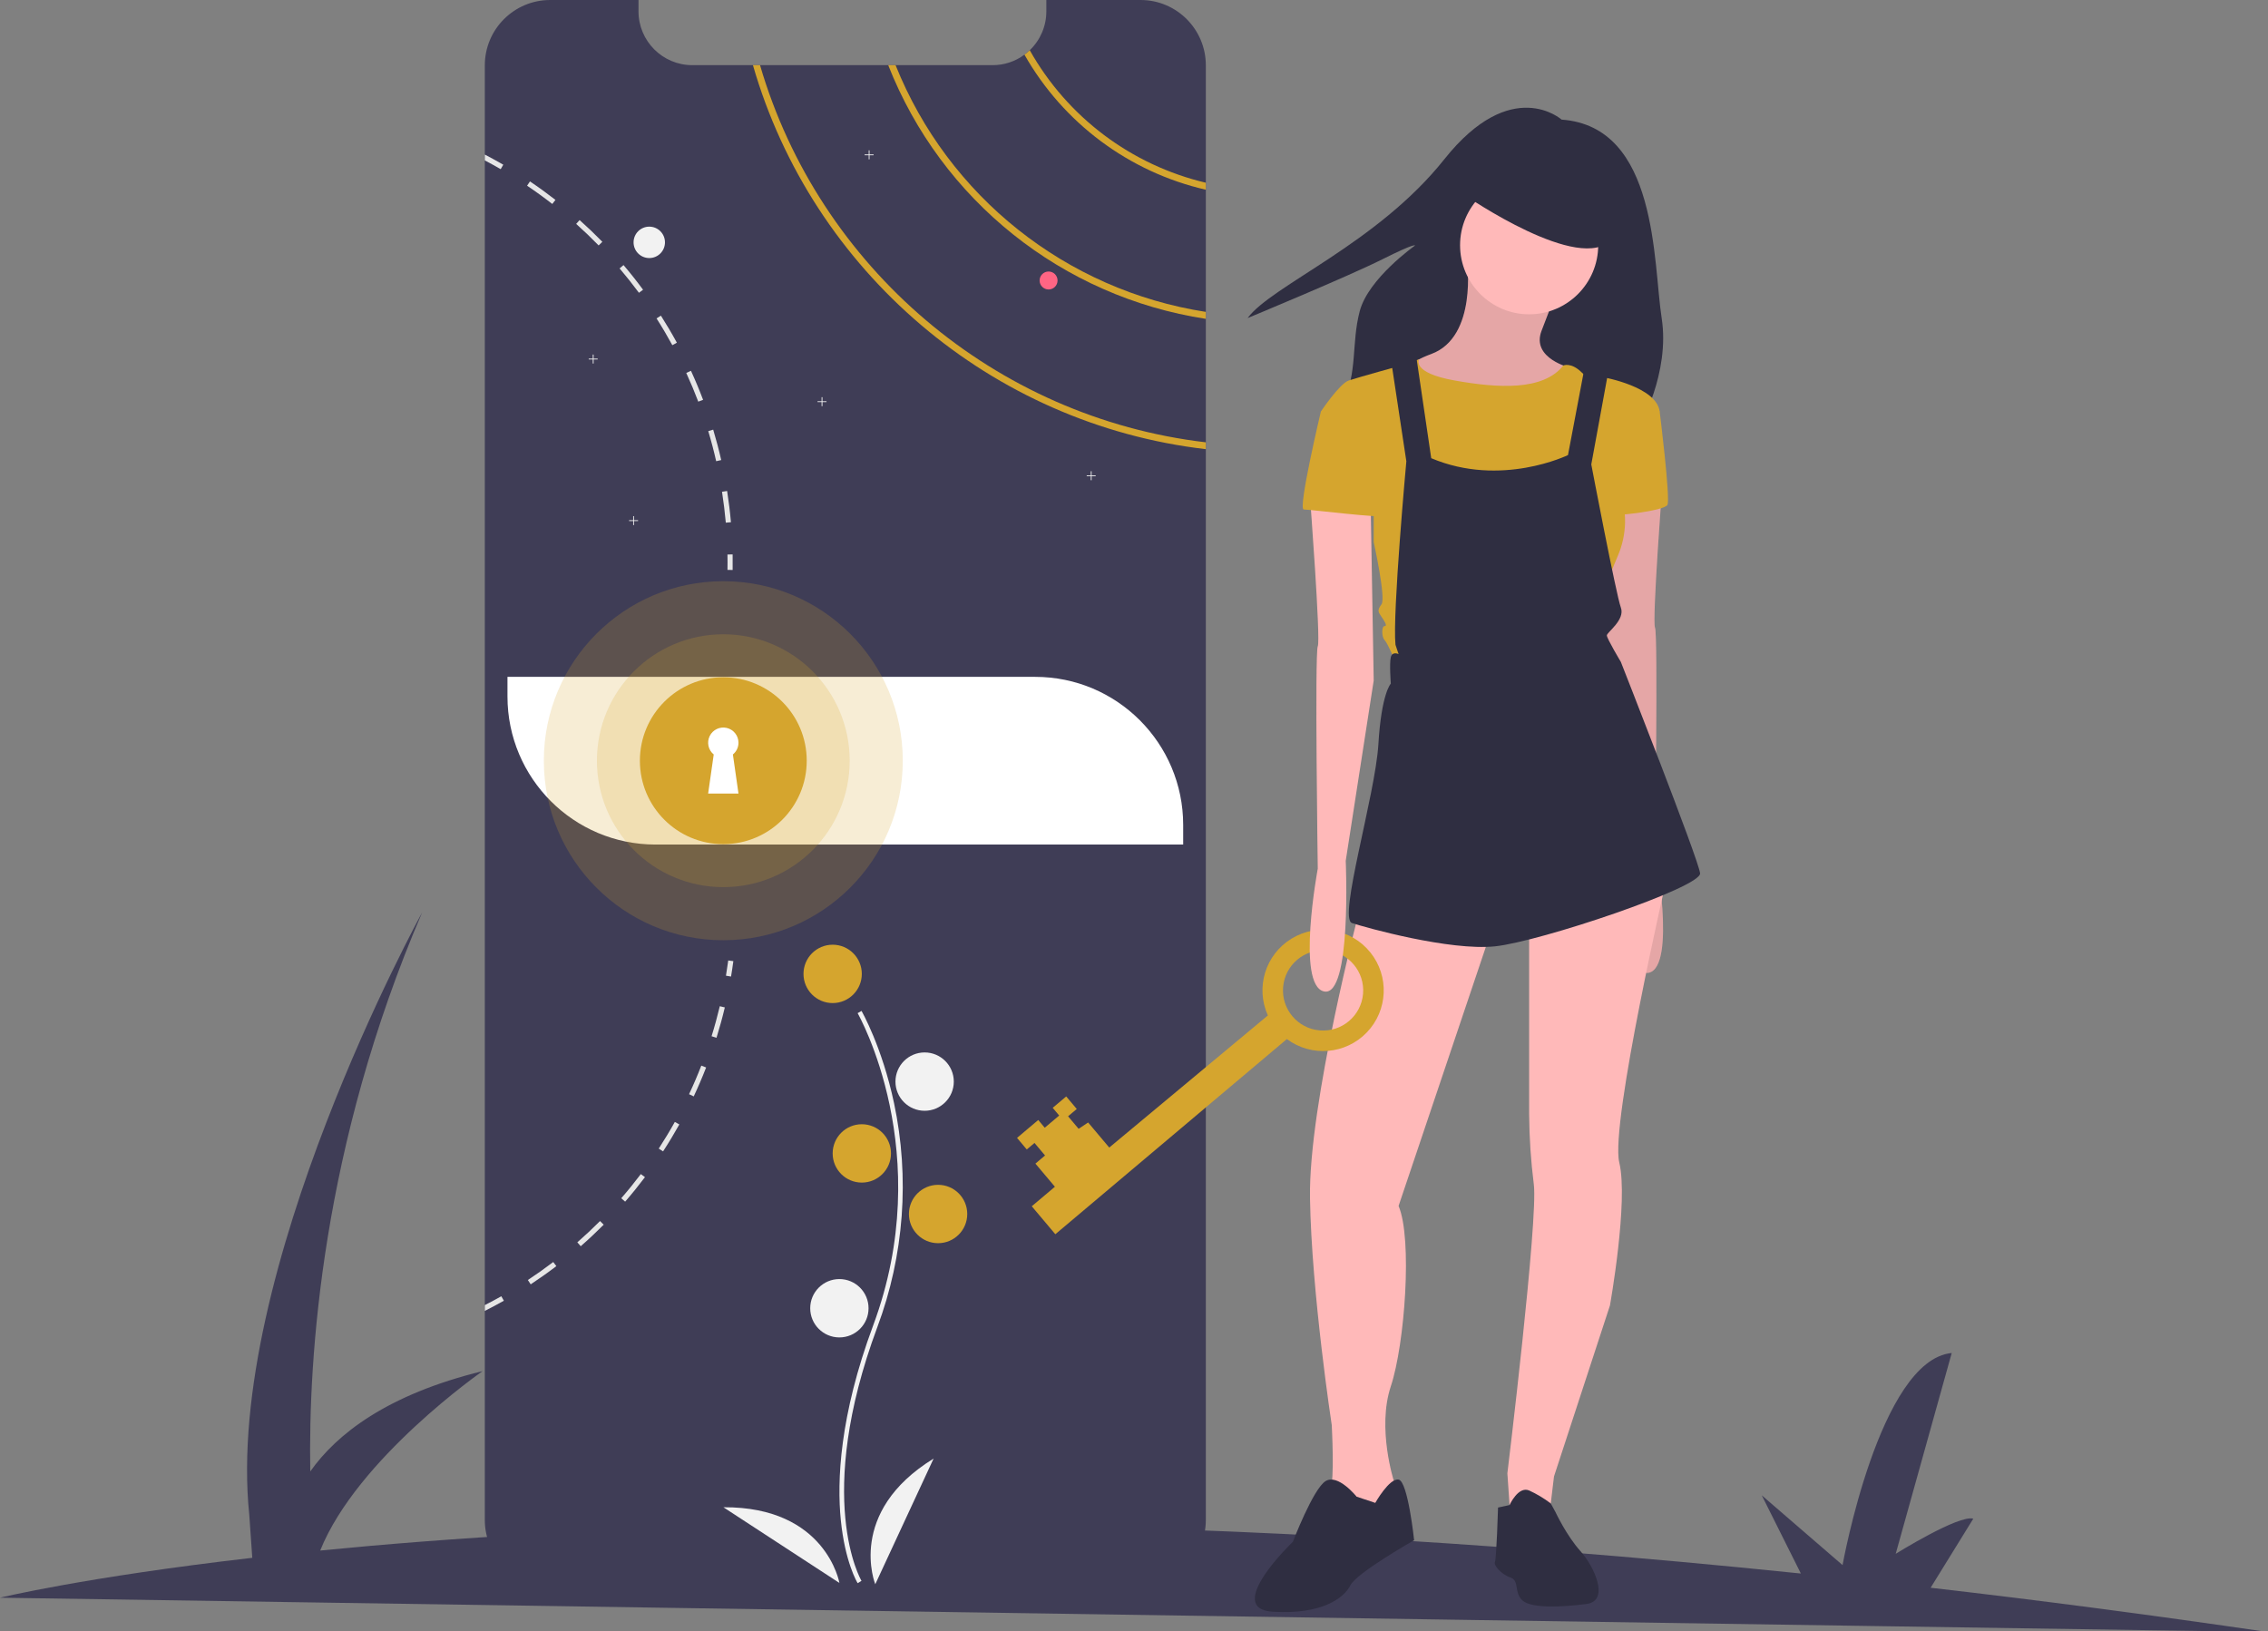 <?xml version="1.0" encoding="UTF-8"?>
<svg xmlns="http://www.w3.org/2000/svg" xmlns:xlink="http://www.w3.org/1999/xlink" width="506pt" height="364pt" viewBox="0 0 506 364" version="1.1">
<rect x="0" y="0" width="506" height="364" fill="#808080" stroke="none"/>
<defs>
<filter id="alpha" filterUnits="objectBoundingBox" x="0%" y="0%" width="100%" height="100%">
  <feColorMatrix type="matrix" in="SourceGraphic" values="0 0 0 0 1 0 0 0 0 1 0 0 0 0 1 0 0 0 1 0"/>
</filter>
<mask id="mask0">
  <g filter="url(#alpha)">
<rect x="0" y="0" width="506" height="364" style="fill:rgb(0%,0%,0%);fill-opacity:0.2;stroke:none;"/>
  </g>
</mask>
<clipPath id="clip1">
  <rect x="0" y="0" width="506" height="364"/>
</clipPath>
<g id="surface5" clip-path="url(#clip1)">
<path style=" stroke:none;fill-rule:nonzero;fill:rgb(83.529%,64.706%,18.039%);fill-opacity:1;" d="M 201.414 169.734 C 201.414 191.855 183.484 209.789 161.371 209.789 C 139.258 209.789 121.332 191.855 121.332 169.734 C 121.332 147.613 139.258 129.68 161.371 129.68 C 183.484 129.68 201.414 147.613 201.414 169.734 Z M 201.414 169.734 "/>
</g>
<mask id="mask1">
  <g filter="url(#alpha)">
<rect x="0" y="0" width="506" height="364" style="fill:rgb(0%,0%,0%);fill-opacity:0.2;stroke:none;"/>
  </g>
</mask>
<clipPath id="clip2">
  <rect x="0" y="0" width="506" height="364"/>
</clipPath>
<g id="surface8" clip-path="url(#clip2)">
<path style=" stroke:none;fill-rule:nonzero;fill:rgb(83.529%,64.706%,18.039%);fill-opacity:1;" d="M 189.57 169.734 C 189.57 185.312 176.945 197.941 161.371 197.941 C 145.801 197.941 133.176 185.312 133.176 169.734 C 133.176 154.156 145.801 141.523 161.371 141.523 C 176.945 141.523 189.57 154.156 189.57 169.734 Z M 189.57 169.734 "/>
</g>
<mask id="mask2">
  <g filter="url(#alpha)">
<rect x="0" y="0" width="506" height="364" style="fill:rgb(0%,0%,0%);fill-opacity:0.102;stroke:none;"/>
  </g>
</mask>
<clipPath id="clip3">
  <rect x="0" y="0" width="506" height="364"/>
</clipPath>
<g id="surface11" clip-path="url(#clip3)">
<path style=" stroke:none;fill-rule:nonzero;fill:rgb(0%,0%,0%);fill-opacity:1;" d="M 327.285 58.18 C 327.285 58.18 329.711 75.176 319.312 78.992 C 308.91 82.809 312.723 88.012 312.723 88.012 L 328.324 95.645 L 344.969 90.441 L 350.516 82.113 C 350.516 82.113 341.504 80.035 343.93 73.789 C 346.355 67.547 347.051 65.465 347.051 65.465 Z M 327.285 58.18 "/>
</g>
<mask id="mask3">
  <g filter="url(#alpha)">
<rect x="0" y="0" width="506" height="364" style="fill:rgb(0%,0%,0%);fill-opacity:0.102;stroke:none;"/>
  </g>
</mask>
<clipPath id="clip4">
  <rect x="0" y="0" width="506" height="364"/>
</clipPath>
<g id="surface14" clip-path="url(#clip4)">
<path style=" stroke:none;fill-rule:nonzero;fill:rgb(0%,0%,0%);fill-opacity:1;" d="M 370.977 106.742 C 370.977 106.742 368.547 138.656 369.242 140.043 C 369.934 141.43 369.242 189.645 369.242 189.645 C 369.242 189.645 374.094 215.66 367.855 217.047 C 361.613 218.438 363 187.91 363 187.91 L 356.758 147.676 L 357.453 107.785 Z M 370.977 106.742 "/>
</g>
</defs>
<g id="surface1">
<path style=" stroke:none;fill-rule:nonzero;fill:rgb(24.706%,23.922%,33.725%);fill-opacity:1;" d="M 505.945 364.141 C 479.875 360.324 454.805 357.031 430.73 354.266 L 440.25 338.855 C 437.039 337.906 422.941 346.691 422.941 346.691 L 435.438 301.887 C 419.297 303.445 411.082 349.211 411.082 349.211 L 393.055 333.641 L 401.781 351.09 C 328.102 343.484 264.469 340.496 210.949 340.148 L 219.094 326.961 C 215.887 326.012 201.785 334.797 201.785 334.797 L 214.281 289.996 C 198.141 291.551 189.93 337.316 189.93 337.316 L 171.898 321.746 L 181.141 340.23 C 136.273 340.773 99.68 343.172 71.438 345.965 C 79.68 325.398 107.672 305.93 107.672 305.93 C 86.297 311.156 75.082 320.023 69.223 328.316 C 68.773 302.871 71.789 255.715 94.176 203.598 C 94.176 203.598 49.984 283.91 55.613 337.984 L 56.285 347.586 C 18.832 351.902 0 356.488 0 356.488 Z M 505.945 364.141 "/>
<path style=" stroke:none;fill-rule:nonzero;fill:rgb(24.706%,23.922%,33.725%);fill-opacity:1;" d="M 269.027 14.586 L 269.027 339.133 C 269.02 347.18 262.496 353.703 254.449 353.707 L 122.746 353.707 C 118.879 353.711 115.168 352.18 112.43 349.445 C 109.695 346.711 108.16 343 108.164 339.133 L 108.164 14.586 C 108.164 6.531 114.691 0 122.746 0 L 142.453 0 L 142.453 2.527 C 142.453 9.16 147.828 14.539 154.457 14.539 L 221.441 14.539 C 224.004 14.547 226.5 13.723 228.559 12.195 C 228.977 11.895 229.371 11.562 229.742 11.207 C 232.109 8.941 233.449 5.805 233.445 2.527 L 233.445 0 L 254.449 0 C 262.504 -0.004 269.031 6.527 269.027 14.586 Z M 269.027 14.586 "/>
<path style=" stroke:none;fill-rule:nonzero;fill:rgb(94.902%,94.902%,94.902%);fill-opacity:1;" d="M 148.359 54.074 C 148.359 56.012 146.793 57.578 144.855 57.578 C 142.922 57.578 141.352 56.012 141.352 54.074 C 141.352 52.137 142.922 50.57 144.855 50.57 C 146.793 50.57 148.359 52.137 148.359 54.074 Z M 148.359 54.074 "/>
<path style=" stroke:none;fill-rule:nonzero;fill:rgb(83.529%,64.706%,18.039%);fill-opacity:1;" d="M 229.742 11.207 C 229.371 11.562 228.977 11.895 228.559 12.195 C 237.234 27.469 251.914 38.402 269.027 42.332 L 269.027 40.77 C 252.379 36.84 238.133 26.121 229.742 11.207 Z M 229.742 11.207 "/>
<path style=" stroke:none;fill-rule:nonzero;fill:rgb(83.529%,64.706%,18.039%);fill-opacity:1;" d="M 199.805 14.539 L 198.164 14.539 C 210.023 44.688 237.016 66.246 269.027 71.145 L 269.027 69.59 C 237.859 64.75 211.551 43.824 199.805 14.539 Z M 199.805 14.539 "/>
<path style=" stroke:none;fill-rule:nonzero;fill:rgb(83.529%,64.706%,18.039%);fill-opacity:1;" d="M 169.566 14.539 L 167.984 14.539 C 181.211 60.473 221.125 94.664 269.027 100.219 L 269.027 98.691 C 221.957 93.164 182.73 59.621 169.566 14.539 Z M 169.566 14.539 "/>
<path style=" stroke:none;fill-rule:nonzero;fill:rgb(94.902%,94.902%,94.902%);fill-opacity:1;" d="M 133.344 80.02 L 132.434 80.02 L 132.434 79.109 L 132.254 79.109 L 132.254 80.02 L 131.344 80.02 L 131.344 80.199 L 132.254 80.199 L 132.254 81.113 L 132.434 81.113 L 132.434 80.199 L 133.344 80.199 Z M 133.344 80.02 "/>
<path style=" stroke:none;fill-rule:nonzero;fill:rgb(94.902%,94.902%,94.902%);fill-opacity:1;" d="M 194.906 34.457 L 193.992 34.457 L 193.992 33.547 L 193.816 33.547 L 193.816 34.457 L 192.902 34.457 L 192.902 34.637 L 193.816 34.637 L 193.816 35.551 L 193.992 35.551 L 193.992 34.637 L 194.906 34.637 Z M 194.906 34.457 "/>
<path style=" stroke:none;fill-rule:nonzero;fill:rgb(94.902%,94.902%,94.902%);fill-opacity:1;" d="M 142.355 116.07 L 141.441 116.07 L 141.441 115.156 L 141.266 115.156 L 141.266 116.07 L 140.352 116.07 L 140.352 116.25 L 141.266 116.25 L 141.266 117.16 L 141.441 117.16 L 141.441 116.25 L 142.355 116.25 Z M 142.355 116.07 "/>
<path style=" stroke:none;fill-rule:nonzero;fill:rgb(94.902%,94.902%,94.902%);fill-opacity:1;" d="M 184.395 89.535 L 183.484 89.535 L 183.484 88.621 L 183.305 88.621 L 183.305 89.535 L 182.395 89.535 L 182.395 89.711 L 183.305 89.711 L 183.305 90.625 L 183.484 90.625 L 183.484 89.711 L 184.395 89.711 Z M 184.395 89.535 "/>
<path style=" stroke:none;fill-rule:nonzero;fill:rgb(94.902%,94.902%,94.902%);fill-opacity:1;" d="M 244.453 106.059 L 243.543 106.059 L 243.543 105.145 L 243.363 105.145 L 243.363 106.059 L 242.453 106.059 L 242.453 106.234 L 243.363 106.234 L 243.363 107.148 L 243.543 107.148 L 243.543 106.234 L 244.453 106.234 Z M 244.453 106.059 "/>
<path style=" stroke:none;fill-rule:nonzero;fill:rgb(100%,39.608%,51.765%);fill-opacity:1;" d="M 235.945 62.586 C 235.945 63.691 235.051 64.59 233.945 64.59 C 232.84 64.59 231.941 63.691 231.941 62.586 C 231.941 61.48 232.84 60.582 233.945 60.582 C 235.051 60.582 235.945 61.48 235.945 62.586 Z M 235.945 62.586 "/>
<path style=" stroke:none;fill-rule:nonzero;fill:rgb(90.196%,90.196%,90.196%);fill-opacity:1;" d="M 162.223 109.551 L 161.086 109.727 C 161.441 112 161.723 114.32 161.93 116.621 L 163.074 116.52 C 162.871 114.191 162.582 111.848 162.223 109.551 Z M 162.223 109.551 "/>
<path style=" stroke:none;fill-rule:nonzero;fill:rgb(90.196%,90.196%,90.196%);fill-opacity:1;" d="M 159.117 95.863 L 158.016 96.195 C 158.68 98.398 159.277 100.66 159.781 102.906 L 160.906 102.652 C 160.391 100.379 159.785 98.094 159.117 95.863 Z M 159.117 95.863 "/>
<path style=" stroke:none;fill-rule:nonzero;fill:rgb(90.196%,90.196%,90.196%);fill-opacity:1;" d="M 154.156 82.734 L 153.109 83.215 C 154.07 85.312 154.973 87.465 155.789 89.617 L 156.863 89.211 C 156.039 87.035 155.133 84.852 154.156 82.734 Z M 154.156 82.734 "/>
<path style=" stroke:none;fill-rule:nonzero;fill:rgb(90.196%,90.196%,90.196%);fill-opacity:1;" d="M 147.449 70.426 L 146.477 71.043 C 147.715 72.984 148.898 74.996 150 77.016 L 151.012 76.465 C 149.902 74.422 148.699 72.391 147.449 70.426 Z M 147.449 70.426 "/>
<path style=" stroke:none;fill-rule:nonzero;fill:rgb(90.196%,90.196%,90.196%);fill-opacity:1;" d="M 139.109 59.145 L 138.234 59.891 C 139.727 61.645 141.18 63.477 142.551 65.328 L 143.469 64.645 C 142.09 62.77 140.621 60.918 139.109 59.145 Z M 139.109 59.145 "/>
<path style=" stroke:none;fill-rule:nonzero;fill:rgb(90.196%,90.196%,90.196%);fill-opacity:1;" d="M 129.312 49.102 L 128.547 49.957 C 130.266 51.496 131.953 53.113 133.559 54.762 L 134.387 53.953 C 132.758 52.285 131.051 50.656 129.312 49.102 Z M 129.312 49.102 "/>
<path style=" stroke:none;fill-rule:nonzero;fill:rgb(90.196%,90.196%,90.196%);fill-opacity:1;" d="M 118.238 40.48 L 117.594 41.434 C 119.508 42.719 121.398 44.09 123.215 45.508 L 123.926 44.602 C 122.082 43.168 120.172 41.781 118.238 40.48 Z M 118.238 40.48 "/>
<path style=" stroke:none;fill-rule:nonzero;fill:rgb(90.196%,90.196%,90.196%);fill-opacity:1;" d="M 108.164 34.492 L 108.164 35.793 C 109.359 36.422 110.547 37.074 111.707 37.746 L 112.285 36.75 C 110.934 35.969 109.559 35.215 108.164 34.492 Z M 108.164 34.492 "/>
<path style=" stroke:none;fill-rule:nonzero;fill:rgb(90.196%,90.196%,90.196%);fill-opacity:1;" d="M 161.965 217.699 C 162.148 216.582 162.32 215.438 162.473 214.305 L 163.613 214.453 C 163.461 215.602 163.289 216.758 163.098 217.891 Z M 161.965 217.699 "/>
<path style=" stroke:none;fill-rule:nonzero;fill:rgb(90.196%,90.196%,90.196%);fill-opacity:1;" d="M 158.754 231.207 L 159.855 231.551 C 160.547 229.328 161.172 227.047 161.711 224.777 L 160.59 224.512 C 160.055 226.758 159.441 229.008 158.754 231.207 Z M 158.754 231.207 "/>
<path style=" stroke:none;fill-rule:nonzero;fill:rgb(90.196%,90.196%,90.196%);fill-opacity:1;" d="M 153.73 244.141 L 154.773 244.633 C 155.766 242.523 156.695 240.355 157.539 238.18 L 156.465 237.762 C 155.633 239.91 154.715 242.059 153.73 244.141 Z M 153.73 244.141 "/>
<path style=" stroke:none;fill-rule:nonzero;fill:rgb(90.196%,90.196%,90.196%);fill-opacity:1;" d="M 146.969 256.277 L 147.934 256.902 C 149.207 254.949 150.426 252.926 151.562 250.891 L 150.559 250.328 C 149.438 252.34 148.227 254.34 146.969 256.277 Z M 146.969 256.277 "/>
<path style=" stroke:none;fill-rule:nonzero;fill:rgb(90.196%,90.196%,90.196%);fill-opacity:1;" d="M 138.602 267.359 L 139.473 268.117 C 141.004 266.352 142.488 264.512 143.895 262.652 L 142.973 261.965 C 141.586 263.801 140.117 265.617 138.602 267.359 Z M 138.602 267.359 "/>
<path style=" stroke:none;fill-rule:nonzero;fill:rgb(90.196%,90.196%,90.196%);fill-opacity:1;" d="M 128.805 277.195 L 129.562 278.062 C 131.32 276.527 133.043 274.906 134.688 273.258 L 133.871 272.445 C 132.246 274.074 130.543 275.672 128.805 277.195 Z M 128.805 277.195 "/>
<path style=" stroke:none;fill-rule:nonzero;fill:rgb(90.196%,90.196%,90.196%);fill-opacity:1;" d="M 117.766 285.602 L 118.402 286.566 C 120.344 285.281 122.277 283.914 124.129 282.504 L 123.43 281.586 C 121.598 282.984 119.691 284.336 117.766 285.602 Z M 117.766 285.602 "/>
<path style=" stroke:none;fill-rule:nonzero;fill:rgb(90.196%,90.196%,90.196%);fill-opacity:1;" d="M 112.414 290.223 C 111.023 291.008 109.602 291.77 108.164 292.492 L 108.164 291.199 C 109.406 290.57 110.637 289.902 111.844 289.227 Z M 112.414 290.223 "/>
<path style=" stroke:none;fill-rule:nonzero;fill:rgb(90.196%,90.196%,90.196%);fill-opacity:1;" d="M 162.301 123.723 L 163.453 123.703 C 163.473 124.863 163.473 126.031 163.457 127.176 L 162.305 127.156 C 162.324 126.027 162.32 124.871 162.301 123.723 Z M 162.301 123.723 "/>
<path style=" stroke:none;fill-rule:nonzero;fill:rgb(100%,100%,100%);fill-opacity:1;" d="M 113.219 151.023 L 230.941 151.023 C 249.184 151.023 263.973 165.816 263.973 184.07 L 263.973 188.441 L 146.254 188.441 C 128.008 188.441 113.219 173.648 113.219 155.398 Z M 113.219 151.023 "/>
<path style=" stroke:none;fill-rule:nonzero;fill:rgb(94.902%,94.902%,94.902%);fill-opacity:1;" d="M 191.348 353.246 C 191.23 353.059 188.523 348.535 187.586 339.141 C 186.723 330.523 187.277 315.996 194.809 295.73 C 209.074 257.344 191.52 226.371 191.34 226.062 L 192.207 225.559 C 192.254 225.637 196.781 233.535 199.457 246.109 C 202.996 262.781 201.707 280.113 195.746 296.082 C 181.504 334.402 192.094 352.547 192.203 352.723 Z M 191.348 353.246 "/>
<path style=" stroke:none;fill-rule:nonzero;fill:rgb(83.529%,64.706%,18.039%);fill-opacity:1;" d="M 192.273 217.297 C 192.273 220.895 189.363 223.809 185.77 223.809 C 182.176 223.809 179.262 220.895 179.262 217.297 C 179.262 213.703 182.176 210.789 185.77 210.789 C 189.363 210.789 192.273 213.703 192.273 217.297 Z M 192.273 217.297 "/>
<path style=" stroke:none;fill-rule:nonzero;fill:rgb(94.902%,94.902%,94.902%);fill-opacity:1;" d="M 212.797 241.332 C 212.797 244.926 209.883 247.84 206.289 247.84 C 202.695 247.84 199.781 244.926 199.781 241.332 C 199.781 237.738 202.695 234.824 206.289 234.824 C 209.883 234.824 212.797 237.738 212.797 241.332 Z M 212.797 241.332 "/>
<path style=" stroke:none;fill-rule:nonzero;fill:rgb(83.529%,64.706%,18.039%);fill-opacity:1;" d="M 198.781 257.352 C 198.781 260.949 195.867 263.863 192.273 263.863 C 188.68 263.863 185.77 260.949 185.77 257.352 C 185.77 253.758 188.68 250.844 192.273 250.844 C 195.867 250.844 198.781 253.758 198.781 257.352 Z M 198.781 257.352 "/>
<path style=" stroke:none;fill-rule:nonzero;fill:rgb(83.529%,64.706%,18.039%);fill-opacity:1;" d="M 215.797 270.871 C 215.797 274.469 212.887 277.383 209.293 277.383 C 205.699 277.383 202.785 274.469 202.785 270.871 C 202.785 267.277 205.699 264.363 209.293 264.363 C 212.887 264.363 215.797 267.277 215.797 270.871 Z M 215.797 270.871 "/>
<path style=" stroke:none;fill-rule:nonzero;fill:rgb(94.902%,94.902%,94.902%);fill-opacity:1;" d="M 193.777 291.902 C 193.777 295.496 190.863 298.41 187.27 298.41 C 183.676 298.41 180.762 295.496 180.762 291.902 C 180.762 288.305 183.676 285.391 187.27 285.391 C 190.863 285.391 193.777 288.305 193.777 291.902 Z M 193.777 291.902 "/>
<path style=" stroke:none;fill-rule:nonzero;fill:rgb(94.902%,94.902%,94.902%);fill-opacity:1;" d="M 195.277 353.484 C 195.277 353.484 188.77 337.465 208.289 325.445 Z M 195.277 353.484 "/>
<path style=" stroke:none;fill-rule:nonzero;fill:rgb(94.902%,94.902%,94.902%);fill-opacity:1;" d="M 187.277 353.195 C 187.277 353.195 184.316 336.156 161.395 336.305 Z M 187.277 353.195 "/>
<use xlink:href="#surface5" mask="url(#mask0)"/>
<use xlink:href="#surface8" mask="url(#mask1)"/>
<path style=" stroke:none;fill-rule:nonzero;fill:rgb(83.529%,64.706%,18.039%);fill-opacity:1;" d="M 179.984 169.734 C 179.984 180.016 171.652 188.352 161.371 188.352 C 151.094 188.352 142.762 180.016 142.762 169.734 C 142.762 159.453 151.094 151.117 161.371 151.117 C 171.652 151.117 179.984 159.453 179.984 169.734 Z M 179.984 169.734 "/>
<path style=" stroke:none;fill-rule:nonzero;fill:rgb(100%,100%,100%);fill-opacity:1;" d="M 164.758 165.719 C 164.758 164.145 163.672 162.777 162.137 162.418 C 160.605 162.062 159.027 162.812 158.336 164.227 C 157.641 165.641 158.016 167.348 159.234 168.34 L 157.988 177.066 L 164.758 177.066 L 163.512 168.34 C 164.301 167.699 164.758 166.734 164.758 165.719 Z M 164.758 165.719 "/>
<path style=" stroke:none;fill-rule:nonzero;fill:rgb(18.431%,18.039%,25.49%);fill-opacity:1;" d="M 348.398 26.688 C 348.398 26.688 337.234 16.676 322.227 35.543 C 307.215 54.41 283.734 63.652 278.348 70.969 C 278.348 70.969 300.672 61.727 308.367 57.875 C 316.066 54.023 315.684 54.797 315.684 54.797 C 315.684 54.797 305.289 62.109 303.363 69.426 C 301.441 76.742 302.98 82.902 299.516 90.219 C 296.051 97.535 365.719 95.227 365.719 95.227 C 365.719 95.227 372.645 83.289 370.723 70.969 C 368.797 58.645 369.953 28.227 348.398 26.688 Z M 348.398 26.688 "/>
<path style=" stroke:none;fill-rule:nonzero;fill:rgb(100%,72.549%,72.549%);fill-opacity:1;" d="M 327.285 58.18 C 327.285 58.18 329.711 75.176 319.312 78.992 C 308.91 82.809 312.723 88.012 312.723 88.012 L 328.324 95.645 L 344.969 90.441 L 350.516 82.113 C 350.516 82.113 341.504 80.035 343.93 73.789 C 346.355 67.547 347.051 65.465 347.051 65.465 Z M 327.285 58.18 "/>
<use xlink:href="#surface11" mask="url(#mask2)"/>
<path style=" stroke:none;fill-rule:nonzero;fill:rgb(100%,72.549%,72.549%);fill-opacity:1;" d="M 370.977 106.742 C 370.977 106.742 368.547 138.656 369.242 140.043 C 369.934 141.43 369.242 189.645 369.242 189.645 C 369.242 189.645 374.094 215.66 367.855 217.047 C 361.613 218.438 363 187.91 363 187.91 L 356.758 147.676 L 357.453 107.785 Z M 370.977 106.742 "/>
<use xlink:href="#surface14" mask="url(#mask3)"/>
<path style=" stroke:none;fill-rule:nonzero;fill:rgb(100%,72.549%,72.549%);fill-opacity:1;" d="M 303.359 202.828 C 303.359 202.828 291.918 246.188 292.266 267.344 C 292.613 288.504 297.121 317.988 297.121 317.988 C 297.121 317.988 297.812 330.824 296.773 332.211 C 295.734 333.598 301.973 339.492 301.973 339.492 L 308.562 335.68 L 310.988 332.902 L 310.988 330.477 C 310.988 330.477 307.176 318.684 310.297 309.316 C 313.418 299.949 315.148 276.363 312.027 269.078 L 333.527 205.254 Z M 303.359 202.828 "/>
<path style=" stroke:none;fill-rule:nonzero;fill:rgb(18.431%,18.039%,25.49%);fill-opacity:1;" d="M 302.668 333.945 C 302.668 333.945 298.508 328.742 295.734 330.477 C 292.957 332.211 288.449 344.004 288.449 344.004 C 288.449 344.004 272.848 358.918 283.945 359.613 C 295.039 360.305 299.895 356.492 301.281 353.715 C 302.668 350.941 315.496 343.656 315.496 343.656 C 315.496 343.656 314.109 330.477 312.027 330.129 C 309.949 329.781 306.828 335.332 306.828 335.332 Z M 302.668 333.945 "/>
<path style=" stroke:none;fill-rule:nonzero;fill:rgb(100%,72.549%,72.549%);fill-opacity:1;" d="M 341.156 205.602 L 341.156 248.613 C 341.195 253.832 341.543 259.043 342.195 264.223 C 343.234 271.855 336.301 328.742 336.301 328.742 L 336.996 338.801 L 345.664 338.105 L 346.703 329.434 L 359.188 291.277 C 359.188 291.277 363.348 268.039 361.266 259.367 C 359.188 250.695 372.016 195.195 372.016 195.195 Z M 341.156 205.602 "/>
<path style=" stroke:none;fill-rule:nonzero;fill:rgb(18.431%,18.039%,25.49%);fill-opacity:1;" d="M 334.219 336.371 L 336.789 335.812 C 336.789 335.812 338.727 331.516 341.156 332.559 C 342.863 333.344 344.48 334.316 345.98 335.449 L 347.051 337.414 C 347.051 337.414 349.477 342.617 352.598 346.086 C 355.719 349.555 359.188 357.184 353.984 357.879 C 348.785 358.57 341.848 358.918 339.77 357.184 C 337.688 355.449 339.074 352.676 336.996 351.98 C 334.914 351.289 333.18 349.207 333.527 348.512 C 333.875 347.82 334.219 336.371 334.219 336.371 Z M 334.219 336.371 "/>
<path style=" stroke:none;fill-rule:nonzero;fill:rgb(100%,72.549%,72.549%);fill-opacity:1;" d="M 356.566 54.711 C 356.566 63.227 349.668 70.129 341.156 70.129 C 332.645 70.129 325.746 63.227 325.746 54.711 C 325.746 46.199 332.645 39.297 341.156 39.297 C 349.668 39.297 356.566 46.199 356.566 54.711 Z M 356.566 54.711 "/>
<path style=" stroke:none;fill-rule:nonzero;fill:rgb(83.529%,64.706%,18.039%);fill-opacity:1;" d="M 312.027 81.77 L 316.609 80.168 C 316.609 80.168 314.805 83.156 324.512 84.891 C 334.219 86.625 344.273 87.238 348.781 81.555 C 348.781 81.555 350.516 80.727 352.945 83.156 C 355.371 85.582 356.758 84.891 356.758 84.891 L 355.023 93.91 L 351.559 110.559 L 347.051 123.047 L 334.219 120.27 L 320.352 110.211 L 315.148 96.684 L 315.148 84.195 Z M 312.027 81.77 "/>
<path style=" stroke:none;fill-rule:nonzero;fill:rgb(83.529%,64.706%,18.039%);fill-opacity:1;" d="M 354.332 86.625 L 357.797 84.195 C 357.797 84.195 369.586 86.277 370.281 91.828 L 361.266 109.172 C 363.105 113.996 362.98 119.352 360.918 124.086 C 357.453 132.066 357.797 133.801 357.797 133.801 L 355.371 144.207 L 311.336 147.676 C 311.336 147.676 309.602 143.512 308.91 142.816 C 308.215 142.125 308.215 139.695 308.91 139.695 C 309.602 139.695 308.91 138.656 308.215 137.613 C 307.523 136.574 307.176 136.227 308.215 134.84 C 309.254 133.453 306.48 120.965 306.48 120.965 L 306.48 107.438 L 294.691 91.828 C 294.691 91.828 298.852 85.582 300.934 84.891 C 303.016 84.195 312.91 81.461 312.91 81.461 L 315.148 84.758 L 318.27 109.863 L 322.777 125.129 L 341.758 121.902 L 349.129 109.52 L 353.984 94.949 Z M 354.332 86.625 "/>
<path style=" stroke:none;fill-rule:nonzero;fill:rgb(83.529%,64.706%,18.039%);fill-opacity:1;" d="M 367.508 89.746 L 370.281 91.828 C 370.281 91.828 372.707 111.254 372.016 112.641 C 371.32 114.027 359.188 115.414 358.84 114.723 C 358.492 114.027 367.508 89.746 367.508 89.746 Z M 367.508 89.746 "/>
<path style=" stroke:none;fill-rule:nonzero;fill:rgb(18.431%,18.039%,25.49%);fill-opacity:1;" d="M 310.297 80.035 L 313.762 102.926 C 313.762 102.926 310.641 136.922 311.336 143.859 L 312.027 145.941 C 312.027 145.941 310.641 145.246 310.297 146.633 C 309.949 148.02 310.297 152.531 310.297 152.531 C 310.297 152.531 308.215 154.613 307.523 166.059 C 306.828 177.504 298.508 204.906 301.629 205.949 C 304.746 206.988 323.473 212.191 333.527 211.152 C 343.582 210.109 379.645 197.969 379.297 194.848 C 378.949 191.727 361.613 147.676 361.613 147.676 C 361.613 147.676 358.492 142.473 358.492 141.777 C 358.492 141.082 362.652 138.309 361.613 135.535 C 360.574 132.758 355.023 103.621 355.023 103.621 L 358.84 82.809 L 353.637 81.422 L 349.824 101.539 C 349.824 101.539 334.914 108.824 319.312 102.234 L 315.844 78.645 Z M 310.297 80.035 "/>
<path style=" stroke:none;fill-rule:nonzero;fill:rgb(18.431%,18.039%,25.49%);fill-opacity:1;" d="M 326.977 43.648 C 326.977 43.648 352.637 61.34 359.57 53.359 C 366.508 45.383 347.438 38.445 347.438 38.445 L 331.484 36.711 Z M 326.977 43.648 "/>
<path style=" stroke:none;fill-rule:nonzero;fill:rgb(83.529%,64.706%,18.039%);fill-opacity:1;" d="M 287.109 231.84 C 292.574 235.91 300.211 235.277 304.934 230.367 C 309.66 225.457 309.996 217.801 305.723 212.496 C 301.449 207.188 293.898 205.887 288.098 209.461 C 282.297 213.035 280.055 220.363 282.867 226.57 L 247.48 256.047 L 242.766 250.453 L 240.648 251.867 L 238.293 249.07 L 240.23 247.441 L 237.875 244.645 L 234.863 247.18 L 236.312 248.902 L 233.086 251.621 L 231.637 249.898 L 226.906 253.891 L 229.078 256.473 L 230.801 255.02 L 233.156 257.816 L 231.004 259.629 L 235.355 264.793 L 230.191 269.145 L 235.449 275.387 Z M 295.945 212.066 C 300.871 212.488 304.523 216.82 304.102 221.75 C 303.68 226.676 299.348 230.328 294.422 229.906 C 289.5 229.488 285.848 225.152 286.27 220.223 C 286.688 215.297 291.023 211.645 295.945 212.066 Z M 295.945 212.066 "/>
<path style=" stroke:none;fill-rule:nonzero;fill:rgb(100%,72.549%,72.549%);fill-opacity:1;" d="M 292.266 110.906 C 292.266 110.906 294.691 142.816 294 144.207 C 293.305 145.594 294 193.809 294 193.809 C 294 193.809 289.145 219.824 295.387 221.211 C 301.629 222.598 300.238 192.074 300.238 192.074 L 306.48 151.836 L 305.789 111.945 Z M 292.266 110.906 "/>
<path style=" stroke:none;fill-rule:nonzero;fill:rgb(83.529%,64.706%,18.039%);fill-opacity:1;" d="M 297.465 90.785 L 294.691 91.828 C 294.691 91.828 289.492 113.68 290.879 113.68 C 292.266 113.68 308.91 115.762 308.91 115.066 C 308.91 114.375 305.789 97.379 305.789 97.379 Z M 297.465 90.785 "/>
</g>
</svg>

